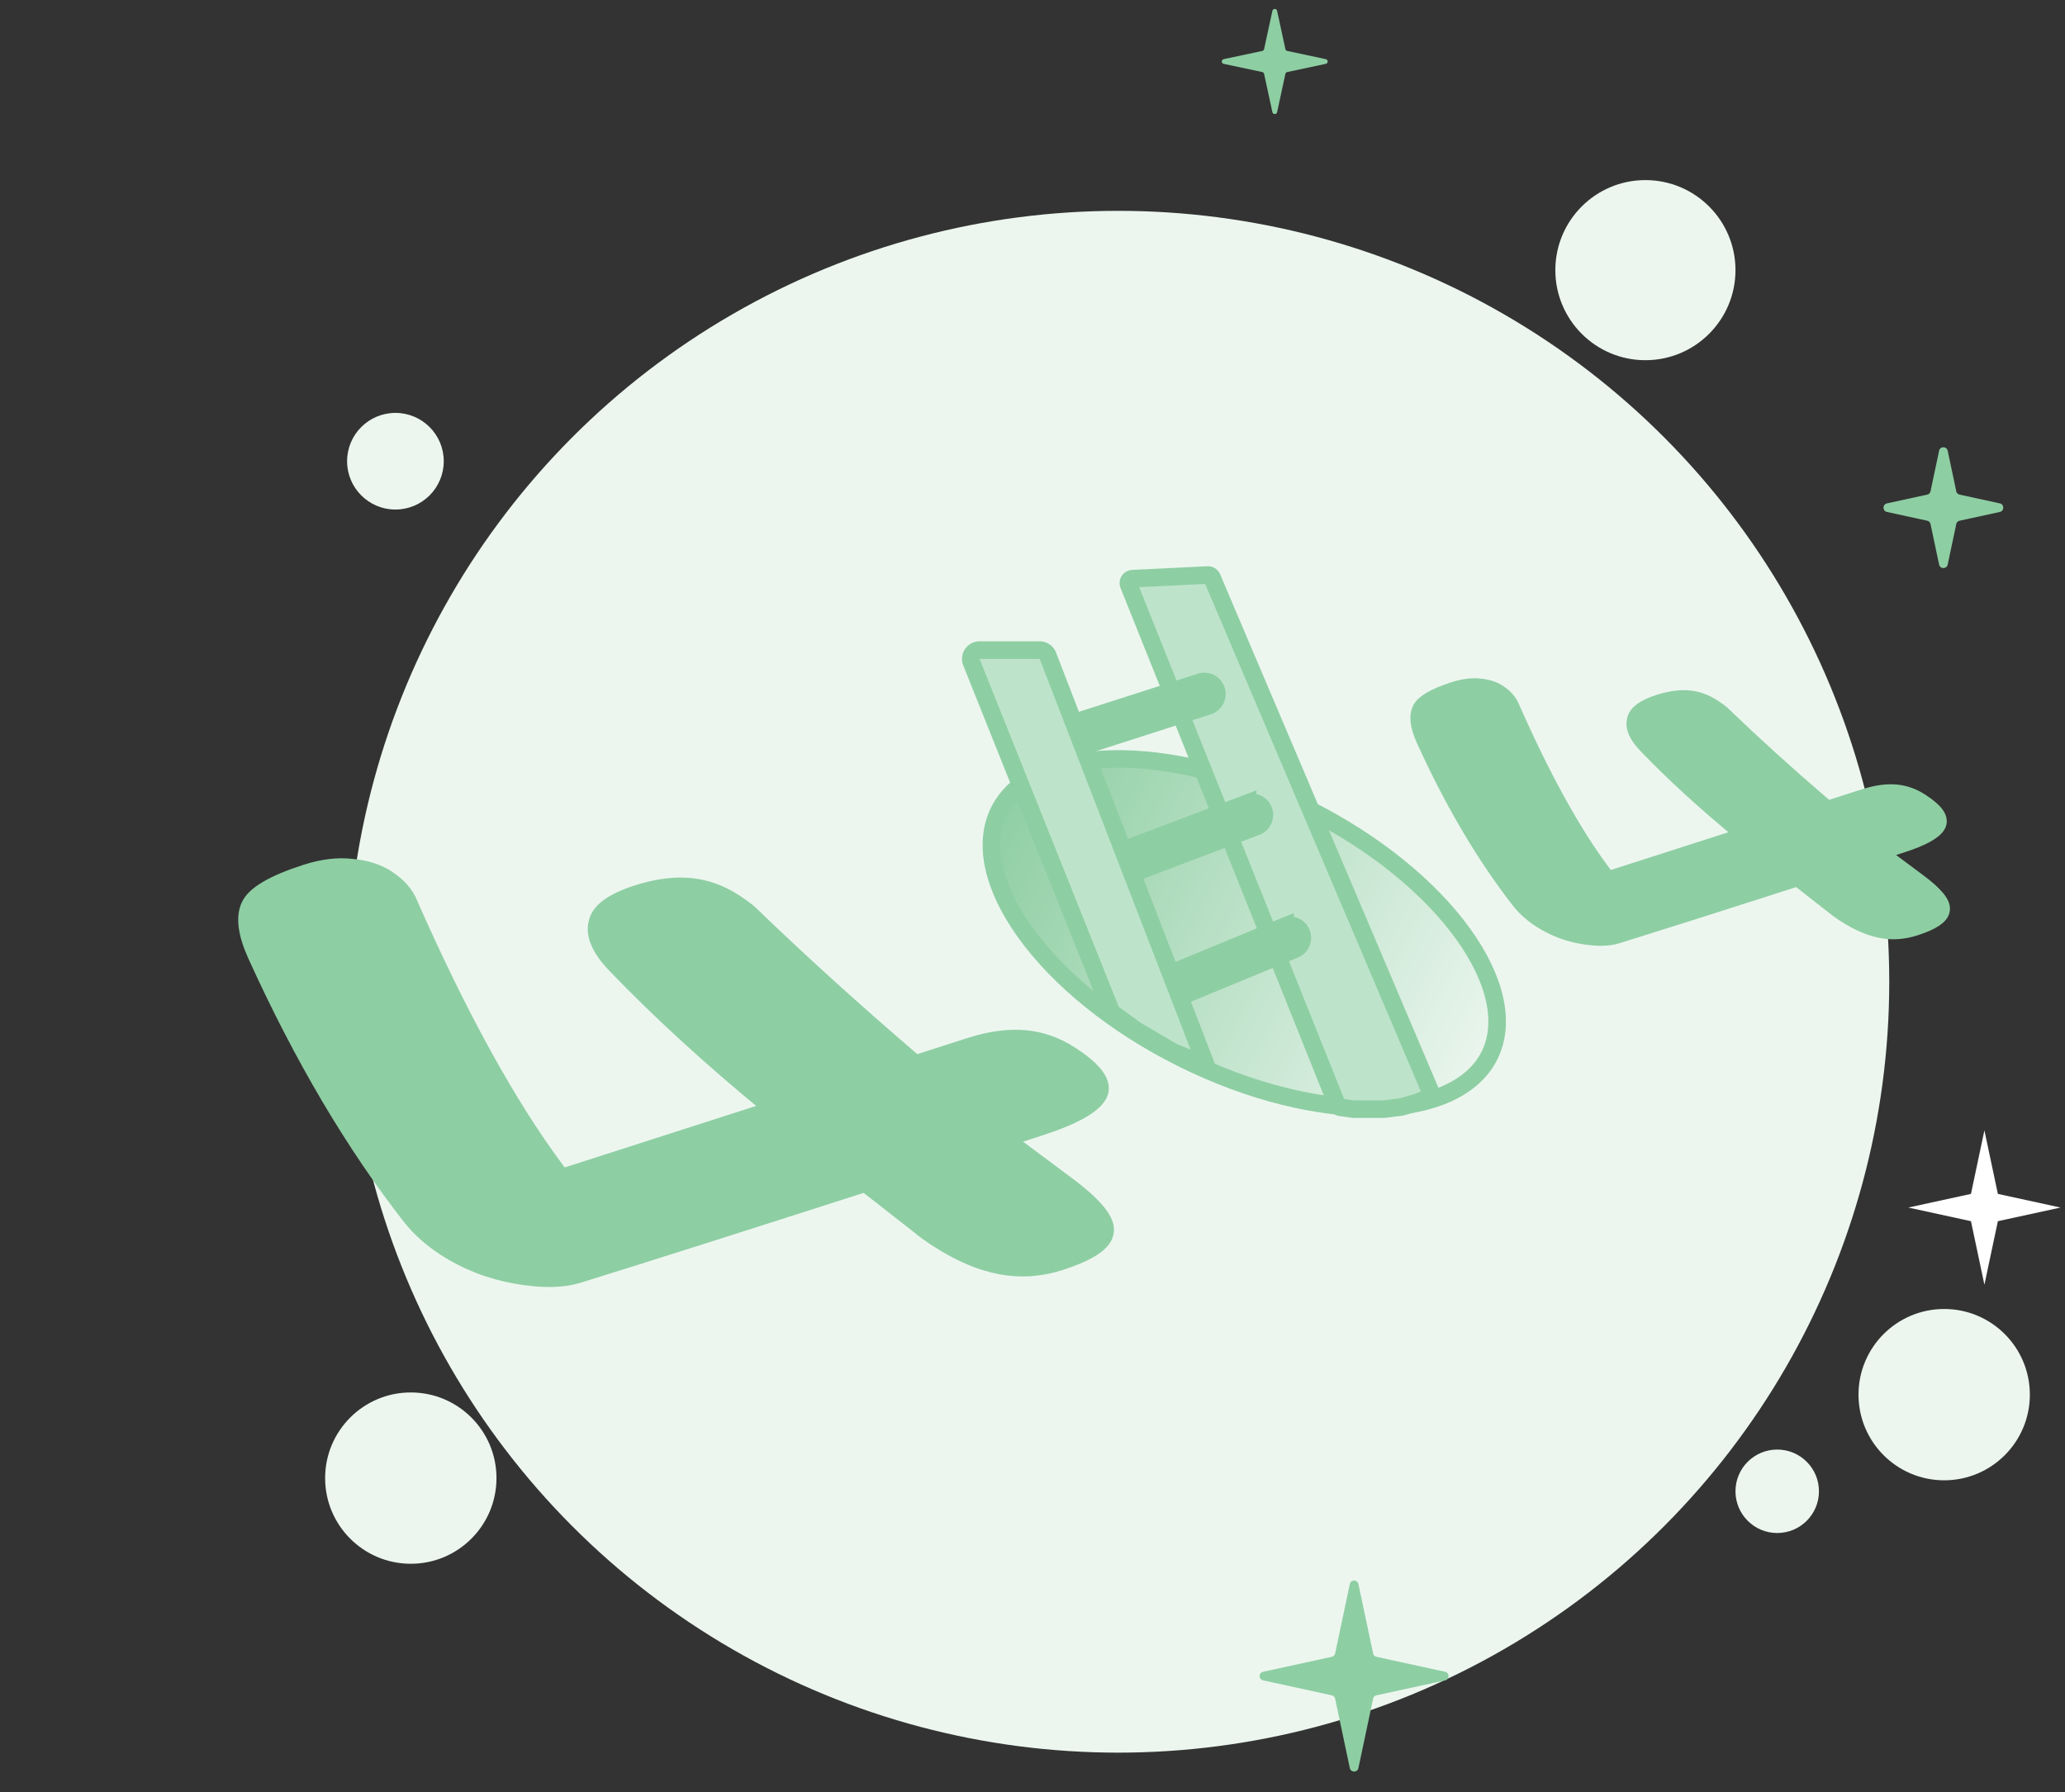 <svg width="470" height="408" viewBox="0 0 470 408" fill="none" xmlns="http://www.w3.org/2000/svg"><rect x="0" y="0" width="470" height="408" fill="#333333" stroke="none"/><circle cx="254.5" cy="223.5" r="175.5" fill="#ECF6EF"/><circle cx="90" cy="105" r="11" fill="#ECF6EF"/><circle cx="374.5" cy="61.5" r="20.5" fill="#ECF6EF"/><circle cx="93.5" cy="336.5" r="19.5" fill="#ECF6EF"/><circle cx="442.5" cy="317.5" r="19.5" fill="#ECF6EF"/><circle cx="404.5" cy="339.5" r="9.5" fill="#ECF6EF"/><path d="M278.525 14.537c-.58-.123-.58-.95 0-1.074l8.766-1.864a.55.55 0 0 0 .422-.42l1.887-8.705c.126-.577.948-.577 1.074 0l1.887 8.704a.55.55 0 0 0 .422.42l8.766 1.865c.58.123.58.95 0 1.074l-8.766 1.864a.55.55 0 0 0-.422.42l-1.887 8.705c-.126.576-.948.576-1.074 0l-1.887-8.704a.55.55 0 0 0-.422-.42l-8.766-1.865zm28.698 346.085c.224-1.057 1.733-1.057 1.957 0l3.343 15.793c.081.384.381.686.765.77l15.63 3.404c1.049.229 1.049 1.726 0 1.955l-15.63 3.404a1.001 1.001 0 0 0-.765.77l-3.343 15.793c-.224 1.057-1.733 1.057-1.957 0l-3.343-15.793a1.001 1.001 0 0 0-.765-.77l-15.63-3.404c-1.049-.229-1.049-1.726 0-1.955l15.63-3.404c.384-.084.684-.386.765-.77l3.343-15.793zm134.121-258c.224-1.057 1.733-1.057 1.957 0l1.95 9.213a1 1 0 0 0 .766.77l9.144 1.992c1.049.229 1.049 1.726 0 1.954l-9.144 1.992a1 1 0 0 0-.766.77l-1.95 9.213c-.224 1.057-1.733 1.057-1.957 0l-1.95-9.213a1 1 0 0 0-.765-.77l-9.144-1.992c-1.05-.228-1.05-1.725 0-1.954l9.144-1.992a1 1 0 0 0 .765-.77l1.95-9.213z" fill="#8ECEA3"/><path d="M451.658 257.331l3.063 14.467 14.26 3.107-14.26 3.106-3.063 14.468-3.062-14.468-14.261-3.106 14.261-3.107 3.062-14.467z" fill="#fff"/><path d="M230.308 258.62l-1.765.568 1.415 1.055 12.177 9.078.007.006.008.006c7.074 5.179 9.812 8.803 9.35 11.111l-.004.018-.002.018c-.305 2.261-3.423 4.544-10.276 6.747-4.643 1.492-9.052 1.705-13.357.91-4.43-.818-9.293-2.801-14.554-6.241-1.812-1.185-3.033-2.077-3.737-2.698l-.043-.037-.046-.037-10.886-8.513-1.63-1.275-2.108.678c-27.635 8.881-48.675 15.561-63.124 20.042l-.013.004-.012.004c-3.526 1.133-8.125 1.265-14.137.216-5.873-1.025-11.337-3.116-16.392-6.422-2.974-1.945-5.52-4.218-7.615-6.834-12.99-16.633-24.751-36.544-35.268-59.747-2.209-4.924-2.604-8.557-1.445-11.01l.003-.004.002-.005c1.134-2.507 5.218-5.028 12.862-7.485 3.942-1.267 7.335-1.585 10.232-1.261l.054.006.055.005c3.19.29 5.797 1.113 7.995 2.55 2.504 1.638 4.229 3.58 5.1 5.868l.007.019.009.019c11.324 25.641 22.417 45.775 33.292 60.371l1.317 1.767 2.719-.874 44.028-14.15 1.674-.538-1.245-1.023c-13.243-10.883-24.873-21.543-34.896-31.981-3.512-3.722-4.791-6.826-4.12-9.379l.004-.018.004-.018c.506-2.578 3.412-4.818 9.172-6.669 4.63-1.488 8.63-1.912 12.05-1.573 3.325.33 6.653 1.44 10.011 3.636 2.125 1.389 3.427 2.426 4.069 3.147l.037.042.044.042c10.836 10.441 22.641 21.141 35.412 32.101l1.592 1.366 2.216-.712 10.292-3.308c4.827-1.551 8.998-2.008 12.562-1.667 3.459.33 6.889 1.465 10.323 3.711 5.759 3.766 7.479 6.66 6.289 8.898-1.28 2.409-5.636 4.948-13.704 7.541l-6.004 1.929zm198.711-65.256l-1.766.568 1.415 1.055 7.528 5.612.007.006.008.006c4.35 3.184 5.832 5.277 5.584 6.518l-.004.018-.003.019c-.164 1.217-1.864 2.546-6.025 3.883-2.714.872-5.157.96-7.458.535-2.427-.448-5.248-1.566-8.43-3.647-1.108-.724-1.822-1.248-2.215-1.595l-.043-.038-.047-.036-6.729-5.263-1.63-1.275-2.108.678c-17.083 5.49-30.085 9.618-39.013 12.386l-.013.004-.012.005c-1.925.618-4.465.712-7.96.102-3.357-.586-6.539-1.788-9.546-3.755-1.76-1.15-3.281-2.504-4.542-4.078-8.004-10.248-15.259-22.529-21.752-36.854-1.352-3.015-1.564-5.179-.891-6.602l.002-.005.003-.005c.639-1.411 2.982-2.905 7.643-4.402 2.341-.753 4.212-.895 5.67-.732l.054.006.055.005c1.677.153 3.015.572 4.189 1.34 1.418.927 2.418 2.04 2.93 3.383l.007.019.009.019c7.004 15.861 13.874 28.335 20.624 37.393l1.317 1.768 2.718-.874 27.218-8.747 1.674-.539-1.245-1.023c-8.167-6.711-15.337-13.283-21.513-19.716-2.111-2.237-2.833-4.054-2.449-5.517l.005-.018.003-.018c.284-1.446 1.914-2.745 5.346-3.848 2.774-.892 5.031-1.099 6.819-.921 1.693.168 3.502.736 5.453 2.012 1.292.845 2.028 1.441 2.367 1.821l.038.043.043.042c6.709 6.464 14.016 13.087 21.92 19.87l1.593 1.367 2.215-.712 6.363-2.045c2.898-.932 5.263-1.159 7.143-.979 1.776.169 3.644.754 5.638 2.058 3.457 2.26 4.304 3.874 3.675 5.058-.721 1.357-3.232 2.866-8.171 4.453l-3.711 1.192z" fill="#8ECEA3" stroke="#8ECEA3" stroke-width="4"/><path d="M297.384 184.017c15.676 7.813 28.114 18.182 35.585 28.538 7.533 10.442 9.709 20.378 6.044 27.733s-12.909 11.599-25.782 11.871c-12.767.271-28.535-3.418-44.21-11.23-15.676-7.813-28.115-18.182-35.586-28.538-7.532-10.442-9.709-20.378-6.044-27.733 3.666-7.355 12.91-11.599 25.782-11.871 12.767-.271 28.535 3.418 44.211 11.23z" fill="url(#a)" stroke="#8ECEA3" stroke-width="4"/><path d="M221.097 150.743L253 230.5l5.5 4 8.5 5 7.5 3-36.006-93.221a2 2 0 0 0-1.866-1.279h-13.674a2 2 0 0 0-1.857 2.743zm35.8-17.632l47.388 118.352a.999.999 0 0 0 .787.618l2.858.409c.047.006.094.01.141.01H315l3.924-.491a.85.85 0 0 0 .15-.031L322.5 251l2.584-1.108a1 1 0 0 0 .526-1.31l-49.746-117.063a1 1 0 0 0-.969-.608l-17.118.829a1 1 0 0 0-.88 1.371z" fill="#BDE4CB" stroke="#8ECEA3" stroke-width="4"/><path d="M246.166 163.956l27.003-8.663a2.858 2.858 0 1 1 1.746 5.441l-27.003 8.664-1.746-5.442zm11.264 28.898l26.528-10.025a2.858 2.858 0 0 1 2.02 5.346L259.451 198.2l-2.021-5.346zm11.649 27.665l23.391-9.66a2.856 2.856 0 1 1 2.182 5.282l-23.392 9.66-2.181-5.282z" fill="#8ECEA3" stroke="#8ECEA3" stroke-width="4"/><defs><linearGradient id="a" x1="225.601" y1="183.766" x2="340.803" y2="241.18" gradientUnits="userSpaceOnUse"><stop stop-color="#8ECEA3"/><stop offset="1" stop-color="#ECF6EF"/></linearGradient></defs></svg>